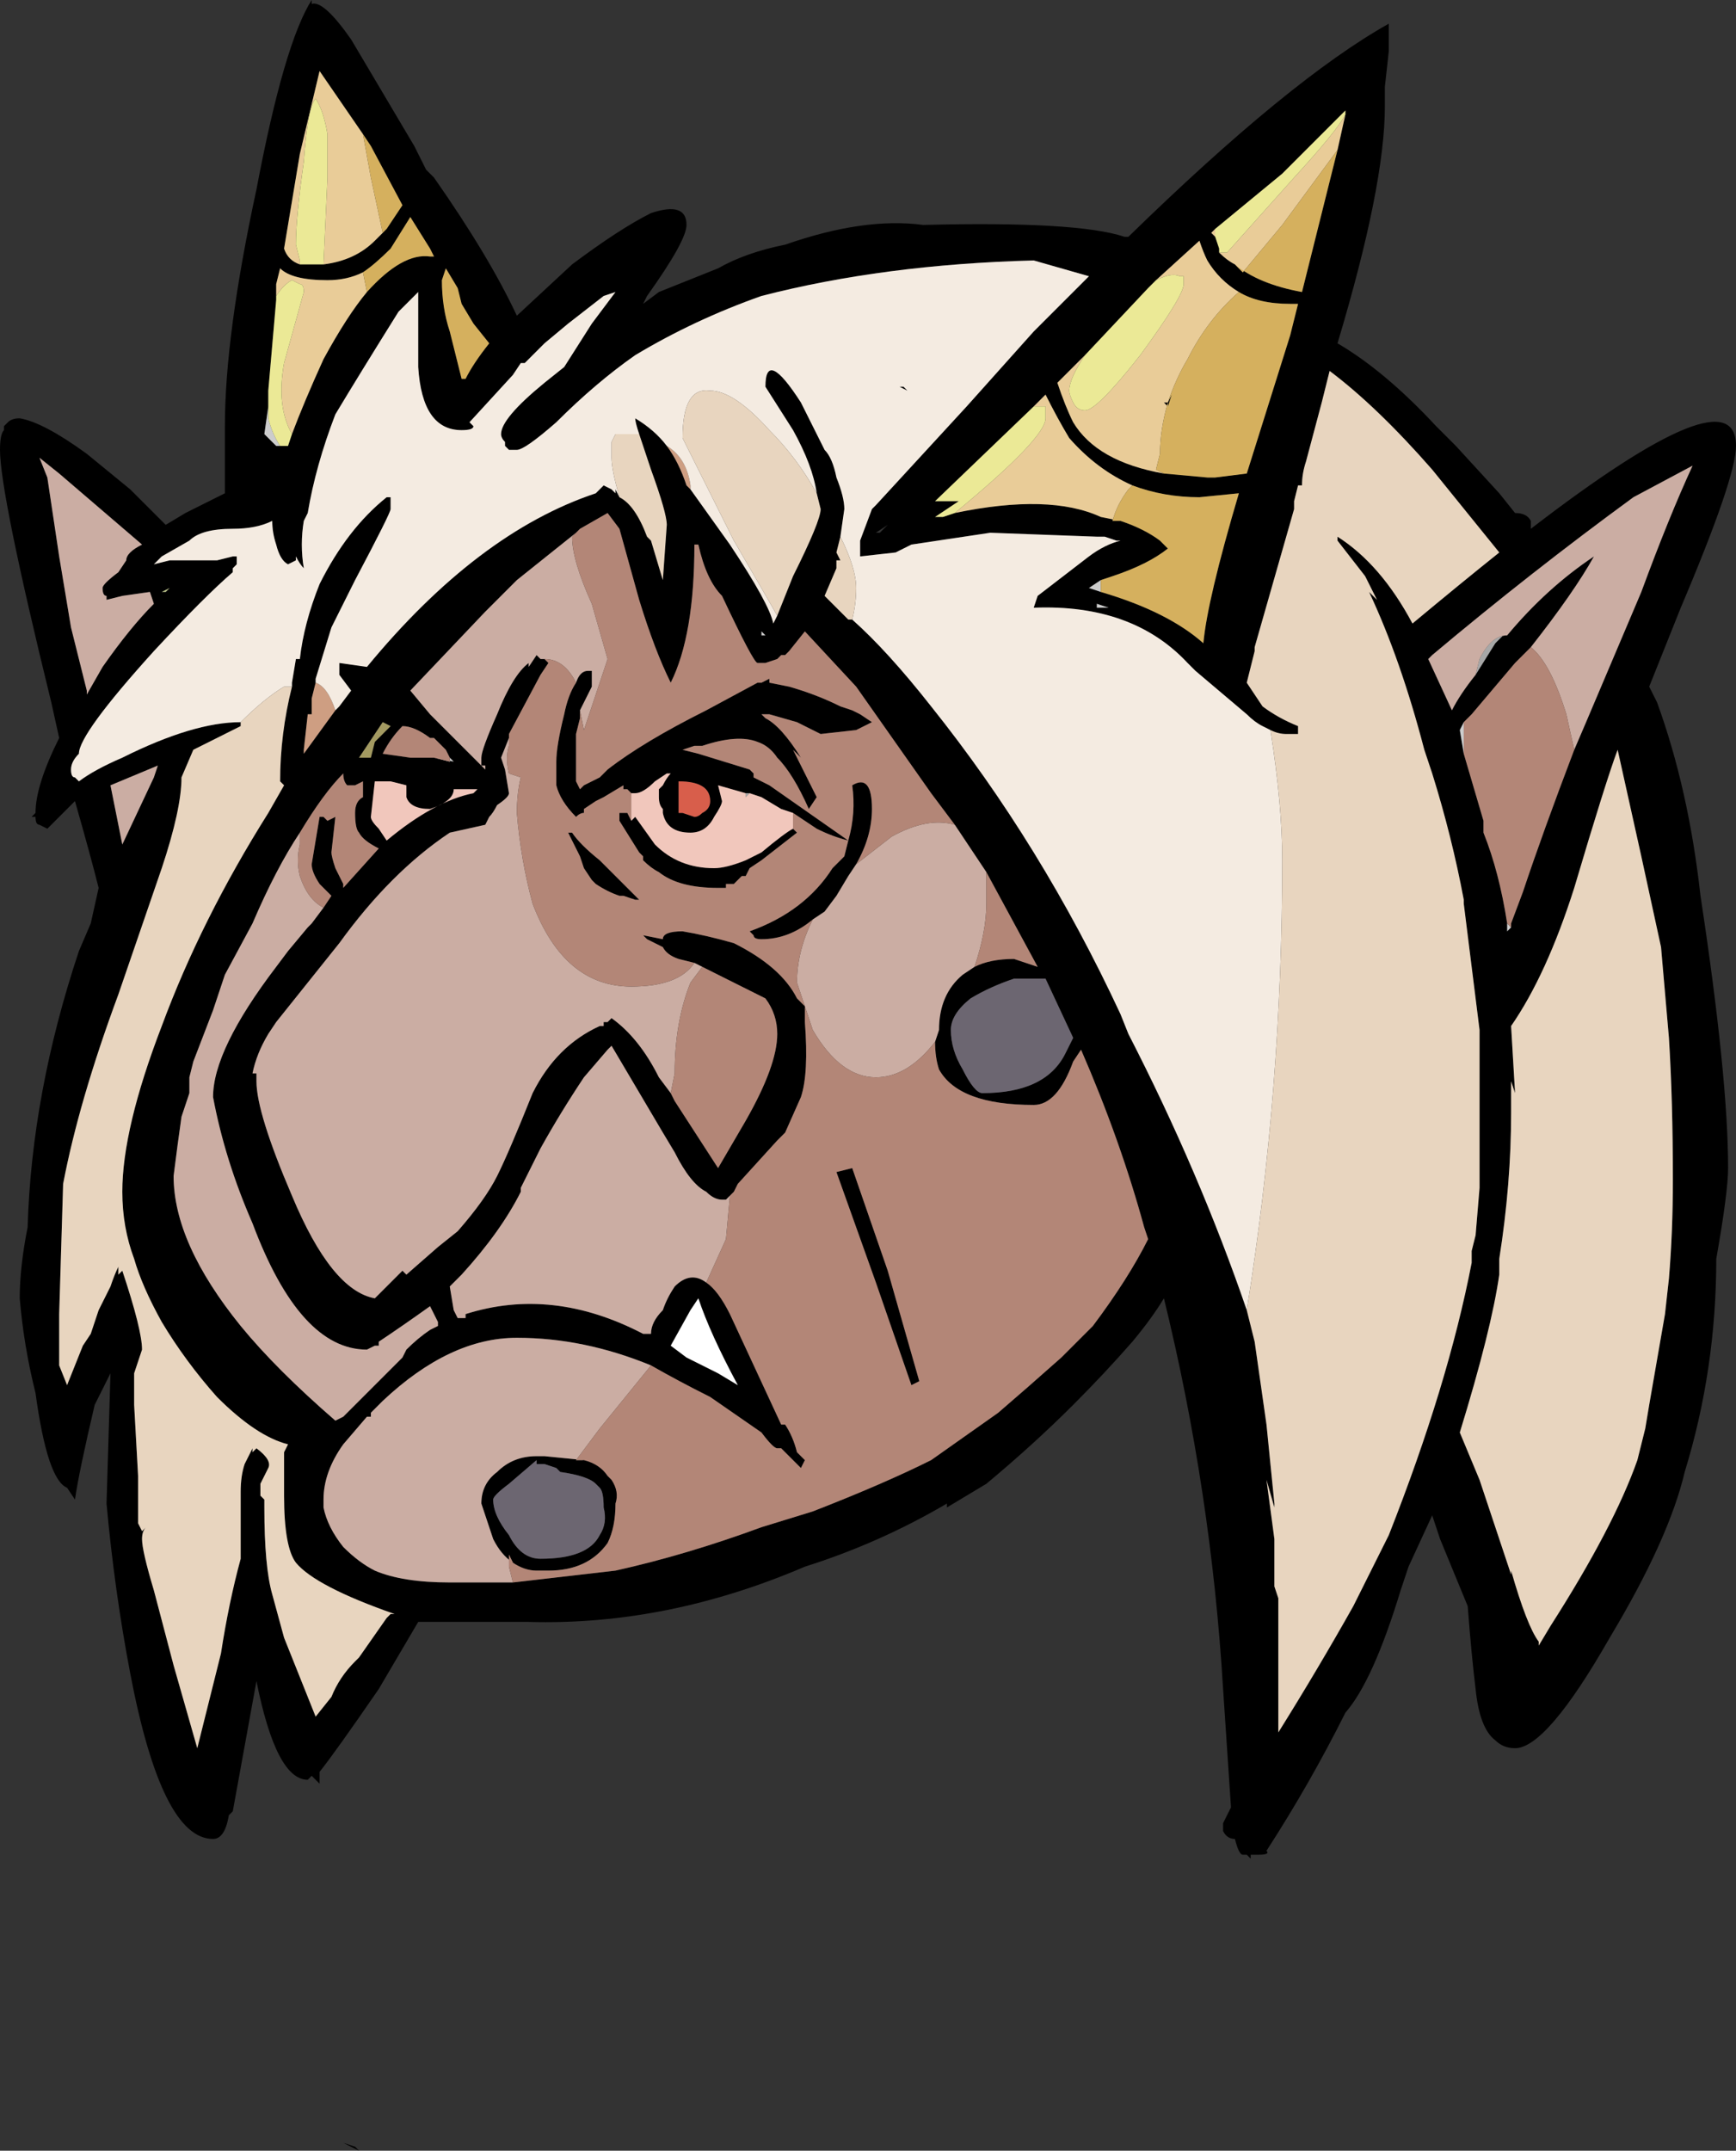 <?xml version="1.0" encoding="UTF-8" standalone="no"?>
<svg xmlns:ffdec="https://www.free-decompiler.com/flash" xmlns:xlink="http://www.w3.org/1999/xlink" ffdec:objectType="shape" height="27.25px" width="22.0px" xmlns="http://www.w3.org/2000/svg">
  <rect width="100%" height="100%" fill="#333333" stroke="none"/>
  <g transform="matrix(1.0, 0.0, 0.0, 1.0, -8.85, 23.2)">
    <path d="M12.8 -23.15 Q12.95 -23.2 13.3 -22.7 L14.1 -21.35 14.25 -21.05 14.35 -20.95 Q15.05 -19.95 15.4 -19.2 L16.1 -19.85 Q16.7 -20.3 17.1 -20.5 17.55 -20.65 17.55 -20.35 17.55 -20.15 17.05 -19.45 L17.0 -19.35 17.2 -19.5 Q17.45 -19.6 17.7 -19.7 L17.95 -19.8 Q18.3 -20.0 18.8 -20.1 19.8 -20.45 20.55 -20.35 22.5 -20.4 23.1 -20.2 L23.15 -20.2 Q25.2 -22.2 26.45 -22.9 L26.45 -22.55 26.4 -22.1 26.4 -21.85 Q26.4 -20.85 25.8 -18.85 26.4 -18.5 27.05 -17.8 L27.3 -17.55 27.85 -16.95 28.05 -16.7 Q28.2 -16.7 28.25 -16.6 L28.25 -16.5 Q30.85 -18.5 30.85 -17.55 30.85 -17.15 30.15 -15.5 L29.75 -14.5 29.85 -14.3 Q30.25 -13.2 30.4 -11.85 30.75 -9.55 30.75 -8.4 30.75 -8.1 30.6 -7.25 30.6 -5.85 30.2 -4.55 30.0 -3.7 29.25 -2.45 28.45 -1.05 28.05 -1.05 27.9 -1.05 27.8 -1.15 27.6 -1.3 27.55 -1.8 27.5 -2.2 27.45 -2.85 L27.1 -3.7 27.0 -4.0 26.7 -3.35 26.6 -3.05 Q26.25 -1.9 25.9 -1.5 25.45 -0.6 24.9 0.25 24.95 0.3 24.8 0.3 L24.7 0.3 24.7 0.35 24.65 0.3 24.6 0.3 Q24.55 0.3 24.5 0.1 24.4 0.1 24.35 0.0 L24.35 -0.1 24.45 -0.3 24.35 -1.8 Q24.2 -4.3 23.6 -6.75 23.45 -6.5 23.2 -6.2 22.85 -5.8 22.45 -5.4 21.95 -4.9 21.35 -4.4 L20.85 -4.1 20.85 -4.15 Q20.0 -3.65 19.05 -3.35 17.3 -2.6 15.55 -2.65 L14.15 -2.65 13.65 -1.8 Q13.1 -1.0 12.9 -0.75 L12.9 -0.6 12.8 -0.7 12.75 -0.65 Q12.35 -0.65 12.1 -1.9 L11.8 -0.25 11.75 -0.2 Q11.7 0.1 11.55 0.1 10.9 0.1 10.5 -2.0 10.3 -3.05 10.2 -4.15 L10.25 -5.8 10.05 -5.4 Q9.85 -4.55 9.8 -4.2 L9.7 -4.35 Q9.45 -4.45 9.3 -5.55 9.15 -6.15 9.1 -6.75 9.1 -7.15 9.2 -7.65 9.25 -9.35 9.85 -11.15 L10.0 -11.5 10.1 -11.95 Q10.0 -12.35 9.8 -13.05 L9.45 -12.7 9.35 -12.75 Q9.3 -12.75 9.3 -12.85 L9.25 -12.85 9.3 -12.9 Q9.3 -13.25 9.6 -13.85 L9.5 -14.3 Q8.85 -16.95 8.85 -17.5 8.85 -17.7 8.9 -17.75 L8.9 -17.8 8.95 -17.85 Q9.0 -17.9 9.1 -17.9 9.4 -17.85 9.95 -17.45 L10.5 -17.0 10.95 -16.55 11.2 -16.7 11.7 -16.95 11.7 -17.8 Q11.7 -18.95 12.1 -20.8 12.45 -22.65 12.8 -23.2 L12.8 -23.15 M12.65 -19.85 L12.95 -19.85 Q13.35 -19.9 13.6 -20.15 L13.7 -20.25 13.75 -20.3 13.95 -20.6 13.55 -21.35 13.45 -21.5 12.9 -22.3 12.65 -21.25 12.45 -20.05 Q12.5 -19.9 12.65 -19.85 M24.95 -13.95 L24.85 -14.0 Q24.75 -14.05 24.65 -14.15 L24.0 -14.7 23.9 -14.8 Q23.2 -15.55 21.95 -15.5 L22.0 -15.65 22.65 -16.15 Q22.85 -16.3 23.05 -16.35 L23.0 -16.35 22.85 -16.4 22.75 -16.4 21.4 -16.45 20.4 -16.3 20.2 -16.2 19.75 -16.15 19.75 -16.35 19.9 -16.75 19.95 -16.8 21.1 -18.05 21.95 -19.0 22.65 -19.7 21.95 -19.9 Q20.05 -19.85 18.5 -19.45 17.65 -19.15 16.9 -18.7 16.4 -18.35 15.9 -17.85 15.5 -17.5 15.4 -17.5 L15.3 -17.5 15.25 -17.55 15.25 -17.6 Q15.2 -17.65 15.2 -17.7 15.2 -17.9 15.75 -18.35 L16.0 -18.55 16.35 -19.1 16.65 -19.5 16.5 -19.45 16.05 -19.1 15.75 -18.85 15.5 -18.6 15.45 -18.6 15.35 -18.45 14.8 -17.85 14.85 -17.8 Q14.85 -17.75 14.7 -17.75 14.2 -17.75 14.15 -18.55 L14.15 -18.95 Q14.15 -19.15 14.15 -19.4 L14.15 -19.5 13.9 -19.25 Q13.4 -18.45 13.1 -17.95 12.85 -17.3 12.75 -16.7 L12.7 -16.6 Q12.65 -16.3 12.7 -16.0 12.65 -16.05 12.6 -16.15 L12.6 -16.1 12.5 -16.05 Q12.4 -16.1 12.35 -16.3 12.3 -16.45 12.3 -16.6 12.1 -16.5 11.8 -16.5 11.4 -16.5 11.25 -16.35 L10.9 -16.15 10.8 -16.05 11.0 -16.1 11.6 -16.1 11.8 -16.15 11.85 -16.15 Q11.85 -16.1 11.85 -16.05 L11.8 -16.0 11.8 -15.95 Q11.45 -15.65 10.8 -14.95 9.85 -13.9 9.85 -13.65 9.75 -13.55 9.75 -13.45 9.75 -13.35 9.8 -13.35 L9.85 -13.3 Q10.05 -13.45 10.4 -13.6 11.3 -14.05 11.9 -14.05 L11.9 -14.0 11.3 -13.7 11.15 -13.35 Q11.15 -12.95 10.9 -12.2 L10.35 -10.6 Q9.85 -9.25 9.65 -8.2 L9.6 -6.55 9.6 -5.9 9.7 -5.65 9.9 -6.15 10.0 -6.3 Q10.05 -6.45 10.1 -6.6 L10.25 -6.9 Q10.3 -7.05 10.35 -7.15 L10.35 -7.05 10.4 -7.1 Q10.65 -6.35 10.65 -6.1 L10.55 -5.8 10.55 -5.4 10.6 -4.5 10.6 -3.9 10.65 -3.8 10.7 -3.85 Q10.65 -3.8 10.65 -3.7 10.65 -3.55 10.8 -3.05 L11.05 -2.1 11.35 -1.05 11.65 -2.25 Q11.75 -2.9 11.9 -3.45 L11.9 -4.3 Q11.9 -4.5 11.95 -4.65 L12.05 -4.85 12.05 -4.8 12.1 -4.85 Q12.3 -4.7 12.25 -4.6 L12.15 -4.4 12.15 -4.25 12.2 -4.2 12.2 -4.1 Q12.2 -3.35 12.3 -3.0 L12.45 -2.45 12.85 -1.45 13.05 -1.7 Q13.15 -1.95 13.35 -2.15 L13.4 -2.2 13.75 -2.7 13.8 -2.75 13.85 -2.75 Q12.85 -3.1 12.6 -3.4 12.45 -3.6 12.45 -4.25 L12.45 -4.8 12.5 -4.9 Q12.1 -5.0 11.6 -5.5 11.2 -5.95 10.9 -6.45 10.65 -6.9 10.55 -7.25 10.4 -7.65 10.4 -8.1 10.4 -8.9 10.9 -10.2 11.4 -11.55 12.25 -12.9 L12.45 -13.25 12.4 -13.3 Q12.4 -13.9 12.55 -14.5 L12.55 -14.55 12.6 -14.85 12.65 -14.85 Q12.7 -15.3 12.9 -15.8 13.25 -16.5 13.75 -16.9 L13.8 -16.9 13.8 -16.75 Q13.8 -16.7 13.35 -15.85 L13.05 -15.25 12.85 -14.6 12.85 -14.55 12.8 -14.35 12.8 -14.15 12.75 -14.15 12.7 -13.7 12.7 -13.65 13.1 -14.2 13.15 -14.25 13.3 -14.45 13.15 -14.65 13.15 -14.8 13.5 -14.75 Q14.9 -16.45 16.4 -16.95 L16.5 -17.05 16.6 -17.0 16.65 -16.95 16.65 -17.0 16.7 -16.9 Q16.9 -16.8 17.05 -16.4 L17.1 -16.35 17.25 -15.85 17.3 -16.55 Q17.3 -16.7 17.1 -17.25 L16.95 -17.7 Q16.9 -17.85 16.9 -17.9 17.15 -17.75 17.3 -17.55 17.45 -17.35 17.55 -17.05 L17.6 -17.0 18.1 -16.3 Q18.6 -15.55 18.65 -15.3 L18.7 -15.4 18.9 -15.9 Q19.25 -16.6 19.25 -16.75 L19.2 -16.95 Q19.15 -17.3 18.9 -17.75 L18.55 -18.3 Q18.55 -18.8 19.0 -18.1 L19.3 -17.5 Q19.4 -17.4 19.45 -17.15 19.55 -16.9 19.55 -16.75 L19.5 -16.4 19.45 -16.2 19.5 -16.1 19.45 -16.1 19.45 -16.0 19.3 -15.65 19.6 -15.35 19.65 -15.35 Q20.1 -14.95 20.65 -14.25 22.05 -12.5 23.05 -10.35 L23.15 -10.1 Q24.05 -8.35 24.65 -6.6 L24.75 -6.2 24.9 -5.15 25.0 -4.15 25.0 -4.1 24.9 -4.45 25.0 -3.7 25.0 -3.1 25.05 -2.95 25.05 -1.25 Q25.55 -2.05 26.0 -2.85 L26.45 -3.75 Q27.2 -5.65 27.5 -7.2 L27.5 -7.35 27.55 -7.55 27.6 -8.15 27.6 -10.15 27.4 -11.75 27.4 -11.8 Q27.25 -12.6 27.0 -13.4 L26.9 -13.7 Q26.6 -14.85 26.2 -15.7 L26.3 -15.6 26.15 -15.9 25.8 -16.35 Q25.8 -16.5 25.8 -16.4 26.35 -16.05 26.75 -15.3 27.35 -15.8 27.85 -16.2 L27.0 -17.25 Q26.3 -18.05 25.7 -18.5 L25.6 -18.1 25.4 -17.35 Q25.35 -17.2 25.35 -17.05 L25.3 -17.05 25.25 -16.85 25.25 -16.75 24.75 -15.0 24.75 -14.95 24.65 -14.55 24.85 -14.25 Q25.05 -14.1 25.3 -14.0 L25.3 -13.9 Q25.5 -13.9 25.15 -13.9 25.05 -13.9 24.95 -13.95 M14.45 -19.65 Q14.45 -19.3 14.55 -19.0 L14.7 -18.4 14.75 -18.4 Q14.85 -18.6 15.05 -18.85 L14.85 -19.1 14.7 -19.35 14.65 -19.55 14.5 -19.8 14.45 -19.65 M13.45 -19.75 Q13.25 -19.65 13.0 -19.65 12.55 -19.65 12.4 -19.8 L12.35 -19.6 12.35 -19.45 12.35 -19.4 12.25 -18.25 12.25 -18.05 12.2 -17.7 12.35 -17.55 12.4 -17.55 12.5 -17.55 12.55 -17.7 Q12.7 -18.1 12.95 -18.65 13.25 -19.2 13.5 -19.5 13.95 -20.0 14.3 -19.95 L14.35 -19.95 14.3 -20.05 14.05 -20.45 13.8 -20.05 Q13.6 -19.85 13.45 -19.75 M16.15 -16.45 L15.4 -15.85 15.0 -15.45 14.05 -14.45 14.3 -14.15 15.0 -13.45 15.0 -13.5 14.95 -13.5 Q14.95 -13.55 14.95 -13.6 14.95 -13.7 15.15 -14.15 15.35 -14.65 15.55 -14.8 L15.55 -14.75 15.65 -14.9 15.7 -14.85 15.75 -14.85 15.8 -14.8 15.7 -14.65 15.3 -13.9 15.3 -13.85 15.2 -13.6 15.25 -13.45 15.3 -13.15 Q15.3 -13.1 15.15 -13.0 15.1 -12.9 15.05 -12.85 L15.0 -12.75 14.55 -12.65 Q13.8 -12.15 13.15 -11.25 L12.35 -10.25 12.25 -10.1 Q12.1 -9.85 12.05 -9.6 L12.1 -9.6 12.1 -9.5 Q12.1 -9.1 12.55 -8.05 13.05 -6.85 13.6 -6.75 L13.95 -7.1 14.0 -7.05 14.4 -7.4 14.65 -7.6 Q15.0 -8.0 15.15 -8.3 15.3 -8.6 15.6 -9.35 15.9 -9.95 16.45 -10.2 L16.5 -10.2 16.5 -10.25 16.55 -10.25 16.6 -10.3 Q16.95 -10.05 17.2 -9.55 L17.35 -9.35 17.4 -9.25 17.95 -8.4 18.3 -9.0 Q18.7 -9.7 18.7 -10.1 18.7 -10.35 18.55 -10.55 L17.75 -10.95 17.65 -11.0 17.45 -11.05 Q17.3 -11.1 17.25 -11.2 L17.05 -11.3 17.0 -11.35 17.25 -11.3 Q17.25 -11.4 17.5 -11.4 17.8 -11.35 18.15 -11.25 18.75 -10.95 18.95 -10.55 L19.05 -10.45 19.05 -10.25 Q19.1 -9.6 19.0 -9.3 L18.8 -8.85 18.7 -8.75 18.2 -8.2 18.15 -8.1 18.1 -8.05 18.05 -8.0 18.0 -8.0 Q17.9 -8.0 17.8 -8.1 17.6 -8.2 17.4 -8.6 L17.25 -8.85 16.6 -9.95 16.55 -9.9 16.25 -9.55 Q15.95 -9.1 15.7 -8.65 L15.45 -8.15 15.45 -8.1 Q15.2 -7.6 14.7 -7.05 L14.55 -6.9 14.6 -6.6 14.65 -6.5 14.75 -6.5 14.75 -6.55 Q15.85 -6.9 17.0 -6.3 L17.1 -6.3 Q17.1 -6.45 17.25 -6.6 17.3 -6.75 17.4 -6.9 17.6 -7.1 17.8 -6.95 17.95 -6.85 18.1 -6.55 L18.75 -5.15 18.8 -5.15 Q18.9 -5.0 18.95 -4.8 L19.05 -4.7 19.0 -4.6 18.75 -4.85 18.7 -4.85 Q18.65 -4.85 18.5 -5.05 L17.85 -5.5 Q17.45 -5.7 17.1 -5.9 16.25 -6.25 15.4 -6.25 14.55 -6.25 13.7 -5.45 L13.55 -5.3 13.55 -5.25 13.5 -5.25 13.2 -4.9 Q12.95 -4.55 12.95 -4.2 L12.95 -4.1 Q13.0 -3.85 13.2 -3.6 13.4 -3.4 13.6 -3.3 13.95 -3.15 14.55 -3.15 L15.35 -3.15 16.65 -3.3 Q17.55 -3.5 18.5 -3.85 L19.15 -4.05 Q20.05 -4.4 20.65 -4.7 L21.5 -5.3 Q21.85 -5.6 22.3 -6.0 L22.7 -6.4 Q23.15 -7.0 23.4 -7.5 L23.35 -7.65 Q23.05 -8.75 22.55 -9.9 L22.45 -9.75 Q22.25 -9.2 21.95 -9.2 21.0 -9.2 20.75 -9.65 20.7 -9.8 20.7 -10.0 L20.75 -10.15 Q20.75 -10.6 21.05 -10.85 L21.2 -10.95 Q21.4 -11.05 21.7 -11.05 L22.0 -10.95 21.35 -12.15 20.95 -12.75 20.65 -13.15 19.7 -14.5 19.05 -15.2 18.85 -14.95 18.8 -14.9 18.75 -14.9 18.7 -14.85 18.55 -14.8 18.45 -14.8 Q18.4 -14.8 18.0 -15.65 17.8 -15.85 17.7 -16.3 L17.65 -16.3 Q17.65 -15.15 17.35 -14.55 17.15 -14.95 16.95 -15.6 L16.7 -16.5 16.55 -16.7 16.2 -16.5 16.15 -16.45 M16.15 -14.55 Q16.2 -14.7 16.3 -14.7 L16.35 -14.7 16.35 -14.5 16.2 -14.2 16.2 -14.1 16.15 -13.9 16.15 -13.3 16.2 -13.2 16.25 -13.25 16.45 -13.35 16.55 -13.45 Q17.0 -13.8 17.8 -14.2 L18.45 -14.55 18.5 -14.55 18.6 -14.6 18.6 -14.55 18.85 -14.5 Q19.2 -14.4 19.5 -14.25 L19.65 -14.2 19.75 -14.15 19.9 -14.05 19.7 -13.95 19.25 -13.9 18.95 -14.05 18.6 -14.15 18.5 -14.15 18.55 -14.1 Q18.75 -14.0 19.0 -13.6 L18.9 -13.7 19.2 -13.1 19.1 -12.95 Q18.9 -13.4 18.7 -13.6 18.6 -13.75 18.45 -13.8 18.2 -13.9 17.75 -13.75 17.7 -13.75 17.65 -13.75 L17.5 -13.7 17.7 -13.65 18.35 -13.45 18.4 -13.4 18.4 -13.35 18.6 -13.25 19.6 -12.55 Q19.7 -12.9 19.65 -13.25 19.9 -13.4 19.9 -12.95 19.9 -12.6 19.7 -12.25 L19.6 -12.1 19.45 -11.85 19.3 -11.65 19.15 -11.55 Q18.85 -11.3 18.5 -11.3 18.4 -11.3 18.4 -11.35 L18.35 -11.4 Q19.05 -11.65 19.4 -12.2 L19.55 -12.35 19.6 -12.55 Q19.4 -12.6 19.2 -12.7 L18.9 -12.9 18.75 -12.95 18.5 -13.1 18.35 -13.15 18.3 -13.15 17.95 -13.25 18.0 -13.05 Q18.0 -13.0 17.9 -12.85 17.8 -12.65 17.6 -12.65 17.3 -12.65 17.25 -12.9 L17.25 -12.95 Q17.2 -13.0 17.2 -13.1 L17.2 -13.2 17.25 -13.25 17.25 -13.25 Q17.3 -13.35 17.35 -13.4 L17.3 -13.4 17.15 -13.3 Q17.0 -13.15 16.9 -13.15 L16.85 -13.15 16.8 -13.2 16.75 -13.2 16.75 -13.25 16.5 -13.1 16.4 -13.05 16.25 -12.95 16.25 -12.9 Q16.2 -12.9 16.15 -12.85 15.95 -13.05 15.9 -13.25 L15.9 -13.55 Q15.9 -13.75 16.0 -14.15 16.05 -14.4 16.15 -14.55 M20.35 -18.25 L20.25 -18.3 20.3 -18.3 20.35 -18.25 M20.95 -16.7 Q22.15 -16.95 22.8 -16.65 L23.05 -16.6 Q23.35 -16.5 23.55 -16.35 L23.65 -16.25 Q23.4 -16.05 22.95 -15.9 L22.8 -15.85 22.65 -15.75 22.8 -15.7 Q23.65 -15.45 24.1 -15.05 24.15 -15.6 24.55 -16.95 L24.05 -16.9 Q23.6 -16.9 23.2 -17.05 22.75 -17.25 22.4 -17.65 22.25 -17.9 22.1 -18.2 L21.95 -18.05 20.7 -16.85 21.0 -16.85 20.7 -16.65 20.8 -16.65 20.95 -16.7 M22.6 -18.7 L22.25 -18.35 Q22.35 -18.05 22.45 -17.85 22.75 -17.35 23.6 -17.2 L24.15 -17.15 24.25 -17.15 24.65 -17.2 25.2 -18.95 25.3 -19.35 25.2 -19.35 Q24.8 -19.35 24.55 -19.5 24.3 -19.65 24.15 -19.9 24.1 -20.0 24.05 -20.15 L23.5 -19.65 23.4 -19.55 22.6 -18.7 M23.65 -18.05 L23.6 -18.1 23.65 -18.1 23.7 -18.2 23.65 -18.05 M19.6 -17.9 L19.6 -17.9 M20.0 -16.45 L20.1 -16.55 19.95 -16.45 20.0 -16.45 M18.5 -15.2 L18.5 -15.15 18.55 -15.15 18.5 -15.2 M22.9 -15.5 L22.75 -15.55 22.75 -15.5 22.9 -15.5 M10.45 -16.1 Q10.45 -16.2 10.65 -16.3 L9.6 -17.2 9.35 -17.4 9.45 -17.15 9.6 -16.15 9.75 -15.25 9.95 -14.45 9.95 -14.4 10.15 -14.75 Q10.5 -15.25 10.8 -15.55 L10.75 -15.7 10.4 -15.65 10.2 -15.6 10.2 -15.65 Q10.15 -15.65 10.15 -15.75 10.15 -15.8 10.35 -15.95 L10.45 -16.1 M11.0 -15.75 L10.9 -15.7 10.95 -15.7 11.0 -15.75 M10.4 -12.5 L10.8 -13.35 10.85 -13.5 10.25 -13.25 10.4 -12.5 M10.2 -12.3 L10.2 -12.3 M12.65 -12.65 Q12.35 -12.2 12.05 -11.5 L11.7 -10.85 11.55 -10.4 11.3 -9.75 11.25 -9.55 11.25 -9.35 11.15 -9.05 Q11.1 -8.7 11.05 -8.3 11.05 -7.45 11.9 -6.4 12.35 -5.85 13.1 -5.2 L13.2 -5.25 13.95 -6.0 14.0 -6.1 Q14.15 -6.25 14.3 -6.35 L14.4 -6.4 14.4 -6.45 14.3 -6.65 Q13.95 -6.4 13.65 -6.2 L13.65 -6.15 13.6 -6.15 13.5 -6.1 Q12.65 -6.1 12.05 -7.7 11.7 -8.5 11.55 -9.3 11.55 -9.9 12.35 -10.95 L12.5 -11.15 12.75 -11.45 12.8 -11.5 12.95 -11.7 13.05 -11.85 Q13.0 -11.9 12.9 -12.0 12.8 -12.15 12.8 -12.25 L12.9 -12.85 12.95 -12.85 13.0 -12.8 13.1 -12.85 13.05 -12.4 Q13.05 -12.35 13.1 -12.2 L13.2 -12.0 13.2 -11.95 13.65 -12.45 Q13.45 -12.55 13.4 -12.65 13.35 -12.7 13.35 -12.9 13.35 -13.05 13.45 -13.1 L13.45 -13.3 13.35 -13.25 13.25 -13.25 Q13.2 -13.3 13.2 -13.4 12.95 -13.15 12.65 -12.65 M21.7 -10.8 Q21.4 -10.7 21.15 -10.55 20.9 -10.35 20.9 -10.15 20.9 -9.9 21.05 -9.65 21.2 -9.35 21.3 -9.35 22.1 -9.35 22.35 -9.85 L22.45 -10.05 22.1 -10.8 Q21.95 -10.8 21.7 -10.8 M18.9 -12.7 L18.95 -12.65 18.5 -12.3 18.35 -12.2 18.3 -12.1 18.25 -12.1 Q18.2 -12.05 18.15 -12.0 L18.05 -12.0 18.05 -11.95 Q18.1 -11.95 17.95 -11.95 17.45 -11.95 17.2 -12.15 17.1 -12.2 17.0 -12.3 L17.0 -12.35 16.95 -12.4 16.7 -12.8 16.7 -12.9 16.8 -12.9 16.85 -12.8 16.9 -12.85 17.15 -12.5 Q17.45 -12.2 17.9 -12.2 18.05 -12.2 18.3 -12.3 L18.5 -12.4 Q18.8 -12.65 18.9 -12.7 M17.75 -12.9 Q17.85 -12.95 17.85 -13.05 17.85 -13.3 17.45 -13.3 L17.45 -12.9 17.5 -12.9 17.65 -12.85 Q17.7 -12.85 17.75 -12.9 M19.65 -8.4 L20.1 -7.1 20.5 -5.7 20.4 -5.65 19.95 -6.95 19.45 -8.35 19.65 -8.4 M16.25 -13.1 L16.25 -13.1 M16.05 -12.65 L16.1 -12.65 Q16.2 -12.5 16.45 -12.3 L16.95 -11.8 16.9 -11.8 16.75 -11.85 16.7 -11.85 Q16.55 -11.9 16.4 -12.0 L16.35 -12.05 16.25 -12.2 16.2 -12.35 16.05 -12.65 M14.55 -13.6 L14.5 -13.7 14.35 -13.85 14.3 -13.85 Q14.1 -14.0 13.95 -14.0 13.8 -13.85 13.7 -13.65 L14.05 -13.6 14.35 -13.6 14.6 -13.55 14.55 -13.6 M13.8 -13.3 L13.6 -13.3 13.55 -12.85 Q13.55 -12.8 13.65 -12.7 L13.75 -12.55 Q14.35 -13.05 14.85 -13.15 L14.9 -13.2 14.6 -13.2 Q14.6 -13.05 14.3 -12.95 14.05 -12.95 14.0 -13.1 L14.0 -13.25 13.8 -13.3 M13.4 -13.6 L13.55 -13.6 13.6 -13.8 13.8 -14.0 13.7 -14.05 13.4 -13.6 M14.85 -6.5 L14.85 -6.5 M15.65 -4.7 L15.3 -4.4 Q15.1 -4.25 15.1 -4.2 15.1 -4.0 15.3 -3.75 15.45 -3.45 15.7 -3.45 16.3 -3.45 16.45 -3.75 16.55 -3.9 16.5 -4.1 16.5 -4.3 16.45 -4.35 L16.4 -4.4 Q16.3 -4.5 15.95 -4.55 L15.9 -4.6 15.75 -4.65 15.65 -4.65 15.65 -4.7 M15.35 -3.4 Q15.2 -3.5 15.1 -3.7 L14.95 -4.15 Q14.95 -4.4 15.15 -4.55 15.35 -4.75 15.65 -4.75 L15.75 -4.75 16.25 -4.7 Q16.45 -4.65 16.55 -4.5 L16.6 -4.45 Q16.7 -4.3 16.65 -4.15 16.65 -3.85 16.55 -3.65 16.3 -3.3 15.8 -3.3 L15.65 -3.3 Q15.5 -3.3 15.35 -3.4 M17.6 -6.6 L17.35 -6.15 17.55 -6.0 17.95 -5.8 18.2 -5.65 Q17.85 -6.3 17.7 -6.75 L17.6 -6.6 M25.9 -21.75 L25.9 -21.8 25.1 -21.0 24.25 -20.3 24.2 -20.25 24.25 -20.2 24.3 -20.05 24.3 -20.0 Q24.4 -19.9 24.5 -19.85 24.8 -19.6 25.35 -19.5 L25.8 -21.3 25.9 -21.75 M28.8 -13.7 L28.95 -14.05 29.65 -15.7 Q30.0 -16.65 30.3 -17.3 L29.55 -16.9 Q28.25 -15.95 27.0 -14.9 L26.95 -14.85 27.25 -14.2 Q27.35 -14.4 27.55 -14.65 L27.8 -15.05 27.9 -15.15 27.95 -15.15 Q28.45 -15.75 29.05 -16.15 28.8 -15.7 28.25 -15.0 L28.05 -14.8 27.5 -14.15 27.4 -14.05 27.35 -13.95 27.4 -13.65 27.65 -12.8 27.65 -12.65 Q27.85 -12.15 27.95 -11.5 L27.95 -11.4 28.0 -11.45 28.0 -11.5 28.15 -11.9 Q28.4 -12.65 28.8 -13.7 M29.65 -12.35 L29.35 -13.7 Q29.2 -13.3 28.8 -11.95 28.45 -10.85 28.0 -10.2 L28.05 -9.35 28.0 -9.5 28.0 -9.1 Q28.0 -8.2 27.85 -7.25 L27.85 -7.05 Q27.75 -6.35 27.35 -5.05 L27.6 -4.45 28.0 -3.25 28.0 -3.3 Q28.2 -2.6 28.35 -2.4 L28.35 -2.35 28.5 -2.6 Q29.3 -3.85 29.6 -4.7 L29.7 -5.1 29.75 -5.4 29.95 -6.55 30.0 -7.0 Q30.05 -7.6 30.05 -8.25 30.05 -9.25 30.0 -10.05 L29.9 -11.2 29.65 -12.35 M29.0 -9.2 L29.0 -9.2 M13.35 4.0 L13.4 4.05 13.2 3.95 13.35 4.0" fill="#000000" fill-rule="evenodd" stroke="none"/>
    <path d="M12.4 -17.55 L12.35 -17.55 12.2 -17.7 12.25 -18.05 12.25 -17.9 Q12.3 -17.7 12.4 -17.55 M18.5 -15.2 L18.55 -15.15 18.5 -15.15 18.5 -15.2 M22.8 -15.85 L22.8 -15.7 22.65 -15.75 22.8 -15.85 M22.9 -15.5 L22.75 -15.5 22.75 -15.55 22.9 -15.5 M14.35 -13.6 L14.55 -13.55 14.55 -13.6 14.6 -13.55 14.35 -13.6 M14.0 -13.25 L13.8 -13.3 14.0 -13.25 M28.0 -11.45 L27.95 -11.4 27.95 -11.5 28.0 -11.45 M27.4 -13.65 L27.35 -13.95 27.4 -14.05 27.4 -13.65" fill="#cccccc" fill-rule="evenodd" stroke="none"/>
    <path d="M18.3 -13.15 L18.35 -13.15 18.3 -13.1 18.3 -13.15 M27.55 -14.65 L27.6 -14.85 Q27.75 -15.15 27.95 -15.15 L27.9 -15.15 27.8 -15.05 27.55 -14.65" fill="#a7a7a7" fill-rule="evenodd" stroke="none"/>
    <path d="M17.6 -6.6 L17.7 -6.75 Q17.85 -6.3 18.2 -5.65 L17.95 -5.8 17.55 -6.0 17.35 -6.15 17.6 -6.6" fill="#ffffff" fill-rule="evenodd" stroke="none"/>
    <path d="M12.85 -14.55 Q13.0 -14.5 13.1 -14.2 L12.7 -13.65 12.7 -13.7 12.75 -14.15 12.8 -14.15 12.8 -14.35 12.85 -14.55 M17.3 -17.55 Q17.55 -17.4 17.6 -17.05 L17.6 -17.0 17.55 -17.05 Q17.45 -17.35 17.3 -17.55" fill="#ce9e82" fill-rule="evenodd" stroke="none"/>
    <path d="M11.0 -15.75 L10.95 -15.7 10.9 -15.7 11.0 -15.75 M14.85 -6.5 L14.85 -6.5" fill="#bdc58b" fill-rule="evenodd" stroke="none"/>
    <path d="M13.4 -13.6 L13.7 -14.05 13.8 -14.0 13.6 -13.8 13.55 -13.6 13.4 -13.6" fill="#a39a61" fill-rule="evenodd" stroke="none"/>
    <path d="M17.75 -12.9 Q17.7 -12.85 17.65 -12.85 L17.5 -12.9 17.45 -12.9 17.45 -13.3 Q17.85 -13.3 17.85 -13.05 17.85 -12.95 17.75 -12.9" fill="#d85e4b" fill-rule="evenodd" stroke="none"/>
    <path d="M12.95 -19.85 L13.0 -20.95 13.0 -21.5 Q12.95 -21.8 12.85 -21.95 12.75 -21.85 12.7 -21.15 12.6 -20.45 12.6 -20.1 L12.65 -19.9 12.65 -19.85 Q12.5 -19.9 12.45 -20.05 L12.65 -21.25 12.9 -22.3 13.45 -21.5 13.55 -20.95 13.7 -20.25 13.6 -20.15 Q13.35 -19.9 12.95 -19.85 M13.45 -19.75 L13.5 -19.5 Q13.25 -19.2 12.95 -18.65 12.7 -18.1 12.55 -17.7 12.35 -18.05 12.45 -18.6 L12.7 -19.5 Q12.7 -19.6 12.65 -19.6 L12.55 -19.65 Q12.45 -19.6 12.35 -19.45 L12.35 -19.6 12.4 -19.8 Q12.55 -19.65 13.0 -19.65 13.25 -19.65 13.45 -19.75 M20.95 -16.7 Q22.1 -17.65 22.1 -17.9 L22.1 -18.05 21.95 -18.05 22.1 -18.2 Q22.25 -17.9 22.4 -17.65 22.75 -17.25 23.2 -17.05 L23.15 -17.0 Q23.0 -16.8 22.95 -16.6 L23.05 -16.6 22.8 -16.65 Q22.15 -16.95 20.95 -16.7 M22.6 -18.7 Q22.4 -18.4 22.4 -18.25 22.4 -18.2 22.45 -18.1 22.5 -18.0 22.6 -18.0 22.75 -18.0 23.3 -18.7 23.85 -19.45 23.85 -19.6 L23.85 -19.7 23.8 -19.7 Q23.7 -19.75 23.5 -19.65 L24.05 -20.15 Q24.1 -20.0 24.15 -19.9 24.3 -19.65 24.55 -19.5 24.15 -19.15 23.9 -18.65 23.75 -18.4 23.65 -18.1 23.55 -17.75 23.55 -17.45 L23.5 -17.25 23.6 -17.2 Q22.75 -17.35 22.45 -17.85 22.35 -18.05 22.25 -18.35 L22.6 -18.7 M23.65 -18.05 L23.65 -18.1 23.6 -18.1 23.65 -18.05 M24.25 -20.3 L24.25 -20.2 24.2 -20.25 24.25 -20.3 M24.3 -20.0 L24.4 -20.0 25.25 -20.95 Q25.8 -21.55 25.9 -21.75 L25.8 -21.3 25.1 -20.35 24.6 -19.75 24.5 -19.85 Q24.4 -19.9 24.3 -20.0" fill="#e9cc98" fill-rule="evenodd" stroke="none"/>
    <path d="M13.7 -20.25 L13.55 -20.95 13.45 -21.5 13.55 -21.35 13.95 -20.6 13.75 -20.3 13.7 -20.25 M14.45 -19.65 L14.5 -19.8 14.65 -19.55 14.7 -19.35 14.85 -19.1 15.05 -18.85 Q14.85 -18.6 14.75 -18.4 L14.7 -18.4 14.55 -19.0 Q14.45 -19.3 14.45 -19.65 M13.5 -19.5 L13.45 -19.75 Q13.6 -19.85 13.8 -20.05 L14.05 -20.45 14.3 -20.05 14.35 -19.95 14.3 -19.95 Q13.95 -20.0 13.5 -19.5 M23.05 -16.6 L22.95 -16.6 Q23.0 -16.8 23.15 -17.0 L23.2 -17.05 Q23.6 -16.9 24.05 -16.9 L24.55 -16.95 Q24.15 -15.6 24.1 -15.05 23.65 -15.45 22.8 -15.7 L22.8 -15.85 22.95 -15.9 Q23.4 -16.05 23.65 -16.25 L23.55 -16.35 Q23.35 -16.5 23.05 -16.6 M23.6 -17.2 L23.5 -17.25 23.55 -17.45 Q23.55 -17.75 23.65 -18.1 L23.65 -18.05 23.7 -18.2 23.65 -18.1 Q23.75 -18.4 23.9 -18.65 24.15 -19.15 24.55 -19.5 24.8 -19.35 25.2 -19.35 L25.3 -19.35 25.2 -18.95 24.65 -17.2 24.25 -17.15 24.15 -17.15 23.6 -17.2 M25.8 -21.3 L25.35 -19.5 Q24.8 -19.6 24.5 -19.85 L24.6 -19.75 25.1 -20.35 25.8 -21.3" fill="#d5b05e" fill-rule="evenodd" stroke="none"/>
    <path d="M12.65 -19.85 L12.65 -19.9 12.6 -20.1 Q12.6 -20.45 12.7 -21.15 12.75 -21.85 12.85 -21.95 12.95 -21.8 13.0 -21.5 L13.0 -20.95 12.95 -19.85 12.65 -19.85 M12.35 -19.45 Q12.45 -19.6 12.55 -19.65 L12.65 -19.6 Q12.7 -19.6 12.7 -19.5 L12.45 -18.6 Q12.35 -18.05 12.55 -17.7 L12.5 -17.55 12.4 -17.55 Q12.3 -17.7 12.25 -17.9 L12.25 -18.05 12.25 -18.25 12.35 -19.4 12.35 -19.45 M21.95 -18.05 L22.1 -18.05 22.1 -17.9 Q22.1 -17.65 20.95 -16.7 L20.8 -16.65 20.7 -16.65 21.0 -16.85 20.7 -16.85 21.95 -18.05 M23.5 -19.65 Q23.7 -19.75 23.8 -19.7 L23.85 -19.7 23.85 -19.6 Q23.85 -19.45 23.3 -18.7 22.75 -18.0 22.6 -18.0 22.5 -18.0 22.45 -18.1 22.4 -18.2 22.4 -18.25 22.4 -18.4 22.6 -18.7 L23.4 -19.55 23.5 -19.65 M24.25 -20.3 L25.1 -21.0 25.9 -21.8 25.9 -21.75 Q25.8 -21.55 25.25 -20.95 L24.4 -20.0 24.3 -20.0 24.3 -20.05 24.25 -20.2 24.25 -20.3" fill="#ebe996" fill-rule="evenodd" stroke="none"/>
    <path d="M15.75 -14.85 L15.7 -14.85 15.65 -14.9 15.55 -14.75 15.55 -14.8 Q15.35 -14.65 15.15 -14.15 14.95 -13.7 14.95 -13.6 14.95 -13.55 14.95 -13.5 L15.0 -13.5 15.0 -13.45 14.3 -14.15 14.05 -14.45 15.0 -15.45 15.4 -15.85 16.15 -16.45 16.1 -16.4 Q16.1 -16.1 16.35 -15.55 L16.55 -14.85 16.25 -13.95 16.2 -14.2 16.35 -14.5 16.35 -14.7 16.3 -14.7 Q16.2 -14.7 16.15 -14.55 16.0 -14.85 15.75 -14.85 M20.95 -12.75 L21.35 -12.15 21.35 -11.75 Q21.35 -11.4 21.2 -10.95 L21.05 -10.85 Q20.75 -10.6 20.75 -10.15 L20.7 -10.0 Q20.35 -9.55 19.95 -9.55 19.5 -9.55 19.15 -10.15 L18.95 -10.75 Q18.95 -11.15 19.15 -11.55 L19.3 -11.65 19.45 -11.85 19.6 -12.1 19.7 -12.25 20.15 -12.6 Q20.6 -12.85 20.95 -12.75 M15.35 -3.15 L14.55 -3.15 Q13.95 -3.15 13.6 -3.3 13.4 -3.4 13.2 -3.6 13.0 -3.85 12.95 -4.1 L12.95 -4.2 Q12.95 -4.55 13.2 -4.9 L13.5 -5.25 13.55 -5.25 13.55 -5.3 13.7 -5.45 Q14.55 -6.25 15.4 -6.25 16.25 -6.25 17.1 -5.9 L16.45 -5.1 16.15 -4.7 16.25 -4.7 15.75 -4.75 15.65 -4.75 Q15.35 -4.75 15.15 -4.55 14.95 -4.4 14.95 -4.15 L15.1 -3.7 Q15.2 -3.5 15.35 -3.4 L15.3 -3.5 15.3 -3.35 15.35 -3.15 M17.8 -6.95 Q17.6 -7.1 17.4 -6.9 17.3 -6.75 17.25 -6.6 17.1 -6.45 17.1 -6.3 L17.0 -6.3 Q15.85 -6.9 14.75 -6.55 L14.75 -6.5 14.65 -6.5 14.6 -6.6 14.55 -6.9 14.7 -7.05 Q15.2 -7.6 15.45 -8.1 L15.45 -8.15 15.7 -8.65 Q15.95 -9.1 16.25 -9.55 L16.55 -9.9 16.6 -9.95 17.25 -8.85 17.4 -8.6 Q17.6 -8.2 17.8 -8.1 17.9 -8.0 18.0 -8.0 L18.05 -8.0 18.1 -8.05 18.05 -7.5 17.8 -6.95 M17.65 -11.0 L17.75 -10.95 17.6 -10.75 Q17.4 -10.25 17.4 -9.6 L17.35 -9.35 17.2 -9.55 Q16.95 -10.05 16.6 -10.3 L16.55 -10.25 16.5 -10.25 16.5 -10.2 16.45 -10.2 Q15.9 -9.95 15.6 -9.35 15.3 -8.6 15.15 -8.3 15.0 -8.0 14.65 -7.6 L14.4 -7.4 14.0 -7.05 13.95 -7.1 13.6 -6.75 Q13.05 -6.85 12.55 -8.05 12.1 -9.1 12.1 -9.5 L12.1 -9.6 12.05 -9.6 Q12.1 -9.85 12.25 -10.1 L12.35 -10.25 13.15 -11.25 Q13.8 -12.15 14.55 -12.65 L15.0 -12.75 15.05 -12.85 Q15.1 -12.9 15.15 -13.0 15.3 -13.1 15.3 -13.15 L15.25 -13.45 15.2 -13.6 15.3 -13.85 15.3 -13.75 Q15.25 -13.6 15.3 -13.4 L15.45 -13.35 Q15.4 -13.15 15.4 -12.9 15.45 -12.3 15.6 -11.75 16.0 -10.7 16.85 -10.7 17.45 -10.7 17.65 -11.0 M10.45 -16.1 L10.35 -15.95 Q10.15 -15.8 10.15 -15.75 10.15 -15.65 10.2 -15.65 L10.2 -15.6 10.4 -15.65 10.75 -15.7 10.8 -15.55 Q10.5 -15.25 10.15 -14.75 L9.95 -14.4 9.95 -14.45 9.75 -15.25 9.6 -16.15 9.45 -17.15 9.35 -17.4 9.6 -17.2 10.65 -16.3 Q10.45 -16.2 10.45 -16.1 M10.4 -12.5 L10.25 -13.25 10.85 -13.5 10.8 -13.35 10.4 -12.5 M12.95 -11.7 L12.8 -11.5 12.75 -11.45 12.5 -11.15 12.35 -10.95 Q11.55 -9.9 11.55 -9.3 11.7 -8.5 12.05 -7.7 12.65 -6.1 13.5 -6.1 L13.6 -6.15 13.65 -6.15 13.65 -6.2 Q13.95 -6.4 14.3 -6.65 L14.4 -6.45 14.4 -6.4 14.3 -6.35 Q14.15 -6.25 14.0 -6.1 L13.95 -6.0 13.2 -5.25 13.1 -5.2 Q12.35 -5.85 11.9 -6.4 11.05 -7.45 11.05 -8.3 11.1 -8.7 11.15 -9.05 L11.25 -9.35 11.25 -9.55 11.3 -9.75 11.55 -10.4 11.7 -10.85 12.05 -11.5 Q12.35 -12.2 12.65 -12.65 L12.65 -12.5 Q12.6 -12.3 12.65 -12.1 12.75 -11.8 12.95 -11.7 M27.55 -14.65 Q27.35 -14.4 27.25 -14.2 L26.95 -14.85 27.0 -14.9 Q28.25 -15.95 29.55 -16.9 L30.3 -17.3 Q30.0 -16.65 29.65 -15.7 L28.95 -14.05 28.8 -13.7 28.7 -14.15 Q28.5 -14.8 28.25 -15.0 28.8 -15.7 29.05 -16.15 28.45 -15.75 27.95 -15.15 27.75 -15.15 27.6 -14.85 L27.55 -14.65" fill="#cbada3" fill-rule="evenodd" stroke="none"/>
    <path d="M15.75 -14.85 Q16.0 -14.85 16.15 -14.55 16.05 -14.4 16.0 -14.15 15.9 -13.75 15.9 -13.55 L15.9 -13.25 Q15.95 -13.05 16.15 -12.85 16.2 -12.9 16.25 -12.9 L16.25 -12.95 16.4 -13.05 16.5 -13.1 16.75 -13.25 16.75 -13.2 16.8 -13.2 16.85 -13.15 16.85 -12.95 Q16.85 -12.9 16.85 -12.8 L16.8 -12.9 16.7 -12.9 16.7 -12.8 16.95 -12.4 17.0 -12.35 17.0 -12.3 Q17.1 -12.2 17.2 -12.15 17.45 -11.95 17.95 -11.95 18.1 -11.95 18.05 -11.95 L18.05 -12.0 18.15 -12.0 Q18.2 -12.05 18.25 -12.1 L18.3 -12.1 18.35 -12.2 18.5 -12.3 18.95 -12.65 18.9 -12.7 18.9 -12.9 19.2 -12.7 Q19.4 -12.6 19.6 -12.55 L19.55 -12.35 19.4 -12.2 Q19.05 -11.65 18.35 -11.4 L18.4 -11.35 Q18.4 -11.3 18.5 -11.3 18.85 -11.3 19.15 -11.55 18.95 -11.15 18.95 -10.75 L19.15 -10.15 Q19.5 -9.55 19.95 -9.55 20.35 -9.55 20.7 -10.0 20.7 -9.8 20.75 -9.65 21.0 -9.2 21.95 -9.2 22.25 -9.2 22.45 -9.75 L22.55 -9.9 Q23.05 -8.75 23.35 -7.65 L23.4 -7.5 Q23.15 -7.0 22.7 -6.4 L22.3 -6.0 Q21.85 -5.6 21.5 -5.3 L20.65 -4.7 Q20.05 -4.4 19.15 -4.05 L18.5 -3.85 Q17.55 -3.5 16.65 -3.3 L15.35 -3.15 15.3 -3.35 15.3 -3.5 15.35 -3.4 Q15.5 -3.3 15.65 -3.3 L15.8 -3.3 Q16.3 -3.3 16.55 -3.65 16.65 -3.85 16.65 -4.15 16.7 -4.3 16.6 -4.45 L16.55 -4.5 Q16.45 -4.65 16.25 -4.7 L16.15 -4.7 16.45 -5.1 17.1 -5.9 Q17.45 -5.7 17.85 -5.5 L18.5 -5.05 Q18.65 -4.85 18.7 -4.85 L18.75 -4.85 19.0 -4.6 19.05 -4.7 18.95 -4.8 Q18.9 -5.0 18.8 -5.15 L18.75 -5.15 18.1 -6.55 Q17.95 -6.85 17.8 -6.95 L18.05 -7.5 18.1 -8.05 18.15 -8.1 18.2 -8.2 18.7 -8.75 18.8 -8.85 19.0 -9.3 Q19.1 -9.6 19.05 -10.25 L19.05 -10.45 18.95 -10.55 Q18.75 -10.95 18.15 -11.25 17.8 -11.35 17.5 -11.4 17.25 -11.4 17.25 -11.3 L17.0 -11.35 17.05 -11.3 17.25 -11.2 Q17.3 -11.1 17.45 -11.05 L17.65 -11.0 Q17.45 -10.7 16.85 -10.7 16.0 -10.7 15.6 -11.75 15.45 -12.3 15.4 -12.9 15.4 -13.15 15.45 -13.35 L15.3 -13.4 Q15.25 -13.6 15.3 -13.75 L15.3 -13.85 15.3 -13.9 15.7 -14.65 15.8 -14.8 15.75 -14.85 M16.2 -14.2 L16.25 -13.95 16.55 -14.85 16.35 -15.55 Q16.1 -16.1 16.1 -16.4 L16.15 -16.45 16.2 -16.5 16.55 -16.7 16.7 -16.5 16.95 -15.6 Q17.15 -14.95 17.35 -14.55 17.65 -15.15 17.65 -16.3 L17.7 -16.3 Q17.8 -15.85 18.0 -15.65 18.4 -14.8 18.45 -14.8 L18.55 -14.8 18.7 -14.85 18.75 -14.9 18.8 -14.9 18.85 -14.95 19.05 -15.2 19.7 -14.5 20.65 -13.15 20.95 -12.75 Q20.6 -12.85 20.15 -12.6 L19.7 -12.25 Q19.9 -12.6 19.9 -12.95 19.9 -13.4 19.65 -13.25 19.7 -12.9 19.6 -12.55 L18.6 -13.25 18.4 -13.35 18.4 -13.4 18.35 -13.45 17.7 -13.65 17.5 -13.7 17.65 -13.75 Q17.7 -13.75 17.75 -13.75 18.2 -13.9 18.45 -13.8 18.6 -13.75 18.7 -13.6 18.9 -13.4 19.1 -12.95 L19.2 -13.1 18.9 -13.7 19.0 -13.6 Q18.75 -14.0 18.55 -14.1 L18.5 -14.15 18.6 -14.15 18.95 -14.05 19.25 -13.9 19.7 -13.95 19.9 -14.05 19.75 -14.15 19.65 -14.2 19.5 -14.25 Q19.2 -14.4 18.85 -14.5 L18.6 -14.55 18.6 -14.6 18.5 -14.55 18.45 -14.55 17.8 -14.2 Q17.0 -13.8 16.55 -13.45 L16.45 -13.35 16.25 -13.25 16.2 -13.2 16.15 -13.3 16.15 -13.9 16.2 -14.1 16.2 -14.2 M21.35 -12.15 L22.0 -10.95 21.7 -11.05 Q21.4 -11.05 21.2 -10.95 21.35 -11.4 21.35 -11.75 L21.35 -12.15 M17.75 -10.95 L18.55 -10.55 Q18.7 -10.35 18.7 -10.1 18.7 -9.7 18.3 -9.0 L17.95 -8.4 17.4 -9.25 17.35 -9.35 17.4 -9.6 Q17.4 -10.25 17.6 -10.75 L17.75 -10.95 M12.95 -11.7 Q12.75 -11.8 12.65 -12.1 12.6 -12.3 12.65 -12.5 L12.65 -12.65 Q12.95 -13.15 13.2 -13.4 13.2 -13.3 13.25 -13.25 L13.35 -13.25 13.45 -13.3 13.45 -13.1 Q13.35 -13.05 13.35 -12.9 13.35 -12.7 13.4 -12.65 13.45 -12.55 13.65 -12.45 L13.2 -11.95 13.2 -12.0 13.1 -12.2 Q13.05 -12.35 13.05 -12.4 L13.1 -12.85 13.0 -12.8 12.95 -12.85 12.9 -12.85 12.8 -12.25 Q12.8 -12.15 12.9 -12.0 13.0 -11.9 13.05 -11.85 L12.95 -11.7 M19.65 -8.4 L19.45 -8.35 19.95 -6.95 20.4 -5.65 20.5 -5.7 20.1 -7.1 19.65 -8.4 M16.05 -12.65 L16.2 -12.35 16.25 -12.2 16.35 -12.05 16.4 -12.0 Q16.55 -11.9 16.7 -11.85 L16.75 -11.85 16.9 -11.8 16.95 -11.8 16.45 -12.3 Q16.2 -12.5 16.1 -12.65 L16.05 -12.65 M14.35 -13.6 L14.05 -13.6 13.7 -13.65 Q13.8 -13.85 13.95 -14.0 14.1 -14.0 14.3 -13.85 L14.35 -13.85 14.5 -13.7 14.55 -13.6 14.55 -13.55 14.35 -13.6 M28.25 -15.0 Q28.5 -14.8 28.7 -14.15 L28.8 -13.7 Q28.4 -12.65 28.15 -11.9 L28.0 -11.5 28.0 -11.45 27.95 -11.5 Q27.85 -12.15 27.65 -12.65 L27.65 -12.8 27.4 -13.65 27.4 -14.05 27.5 -14.15 28.05 -14.8 28.25 -15.0" fill="#b38677" fill-rule="evenodd" stroke="none"/>
    <path d="M18.9 -12.9 L18.9 -12.7 Q18.8 -12.65 18.5 -12.4 L18.3 -12.3 Q18.05 -12.2 17.9 -12.2 17.45 -12.2 17.15 -12.5 L16.9 -12.85 16.85 -12.8 Q16.85 -12.9 16.85 -12.95 L16.85 -13.15 16.9 -13.15 Q17.0 -13.15 17.15 -13.3 L17.3 -13.4 17.35 -13.4 Q17.3 -13.35 17.25 -13.25 L17.25 -13.25 17.2 -13.2 17.2 -13.1 Q17.2 -13.0 17.25 -12.95 L17.25 -12.9 Q17.3 -12.65 17.6 -12.65 17.8 -12.65 17.9 -12.85 18.0 -13.0 18.0 -13.05 L17.95 -13.25 18.3 -13.15 18.3 -13.1 18.35 -13.15 18.5 -13.1 18.75 -12.95 18.9 -12.9 M14.0 -13.25 L14.0 -13.1 Q14.05 -12.95 14.3 -12.95 14.6 -13.05 14.6 -13.2 L14.9 -13.2 14.85 -13.15 Q14.35 -13.05 13.75 -12.55 L13.65 -12.7 Q13.55 -12.8 13.55 -12.85 L13.6 -13.3 13.8 -13.3 14.0 -13.25" fill="#f1c7bc" fill-rule="evenodd" stroke="none"/>
    <path d="M11.9 -14.05 Q11.3 -14.05 10.4 -13.6 10.05 -13.45 9.85 -13.3 L9.8 -13.35 Q9.75 -13.35 9.75 -13.45 9.75 -13.55 9.85 -13.65 9.85 -13.9 10.8 -14.95 11.45 -15.65 11.8 -15.95 L11.8 -16.0 11.85 -16.05 Q11.85 -16.1 11.85 -16.15 L11.8 -16.15 11.6 -16.1 11.0 -16.1 10.8 -16.05 10.9 -16.15 11.25 -16.35 Q11.4 -16.5 11.8 -16.5 12.1 -16.5 12.3 -16.6 12.3 -16.45 12.35 -16.3 12.4 -16.1 12.5 -16.05 L12.6 -16.1 12.6 -16.15 Q12.65 -16.05 12.7 -16.0 12.65 -16.3 12.7 -16.6 L12.75 -16.7 Q12.85 -17.3 13.1 -17.95 13.4 -18.45 13.9 -19.25 L14.15 -19.5 14.15 -19.4 Q14.15 -19.15 14.15 -18.95 L14.15 -18.55 Q14.2 -17.75 14.7 -17.75 14.85 -17.75 14.85 -17.8 L14.8 -17.85 15.35 -18.45 15.45 -18.6 15.5 -18.6 15.75 -18.85 16.05 -19.1 16.5 -19.45 16.65 -19.5 16.35 -19.1 16.0 -18.55 15.75 -18.35 Q15.2 -17.9 15.2 -17.7 15.2 -17.65 15.25 -17.6 L15.25 -17.55 15.3 -17.5 15.4 -17.5 Q15.5 -17.5 15.9 -17.85 16.4 -18.35 16.9 -18.7 17.65 -19.15 18.5 -19.45 20.05 -19.85 21.95 -19.9 L22.65 -19.7 21.95 -19.0 21.1 -18.05 19.95 -16.8 19.9 -16.75 19.75 -16.35 19.75 -16.15 20.2 -16.2 20.4 -16.3 21.4 -16.45 22.75 -16.4 22.85 -16.4 23.0 -16.35 23.05 -16.35 Q22.85 -16.3 22.65 -16.15 L22.0 -15.65 21.95 -15.5 Q23.2 -15.55 23.9 -14.8 L24.0 -14.7 24.65 -14.15 Q24.75 -14.05 24.85 -14.0 L24.95 -13.95 Q25.1 -13.0 25.1 -12.3 25.1 -9.4 24.65 -6.6 24.05 -8.35 23.15 -10.1 L23.05 -10.35 Q22.05 -12.5 20.65 -14.25 20.1 -14.95 19.65 -15.35 19.7 -15.55 19.7 -15.75 19.7 -16.0 19.5 -16.4 L19.55 -16.75 Q19.55 -16.9 19.45 -17.15 19.4 -17.4 19.3 -17.5 L19.0 -18.1 Q18.55 -18.8 18.55 -18.3 L18.9 -17.75 Q19.15 -17.3 19.2 -16.95 18.95 -17.4 18.6 -17.75 18.15 -18.25 17.85 -18.25 17.5 -18.3 17.5 -17.65 L18.15 -16.35 Q18.5 -15.75 18.7 -15.4 L18.65 -15.3 Q18.6 -15.55 18.1 -16.3 L17.6 -17.0 17.6 -17.05 Q17.55 -17.4 17.3 -17.55 17.15 -17.75 16.9 -17.9 16.9 -17.85 16.95 -17.7 L16.65 -17.7 16.6 -17.6 16.6 -17.4 Q16.6 -17.25 16.7 -16.9 L16.65 -17.0 16.65 -16.95 16.6 -17.0 16.5 -17.05 16.4 -16.95 Q14.9 -16.45 13.5 -14.75 L13.15 -14.8 13.15 -14.65 13.3 -14.45 13.15 -14.25 13.1 -14.2 Q13.0 -14.5 12.85 -14.55 L12.85 -14.6 13.05 -15.25 13.35 -15.85 Q13.8 -16.7 13.8 -16.75 L13.8 -16.9 13.75 -16.9 Q13.25 -16.5 12.9 -15.8 12.7 -15.3 12.65 -14.85 L12.6 -14.85 12.55 -14.55 12.55 -14.5 12.45 -14.5 Q12.2 -14.35 11.9 -14.05 M20.35 -18.25 L20.3 -18.3 20.25 -18.3 20.35 -18.25 M19.6 -17.9 L19.6 -17.9" fill="#f4ebe1" fill-rule="evenodd" stroke="none"/>
    <path d="M11.9 -14.05 Q12.2 -14.35 12.45 -14.5 L12.55 -14.5 Q12.4 -13.9 12.4 -13.3 L12.45 -13.25 12.25 -12.9 Q11.4 -11.55 10.9 -10.2 10.4 -8.9 10.4 -8.1 10.4 -7.65 10.55 -7.25 10.65 -6.9 10.9 -6.45 11.2 -5.95 11.6 -5.5 12.1 -5.0 12.5 -4.9 L12.45 -4.8 12.45 -4.25 Q12.45 -3.6 12.6 -3.4 12.85 -3.1 13.85 -2.75 L13.8 -2.75 13.75 -2.7 13.4 -2.2 13.35 -2.15 Q13.15 -1.95 13.05 -1.7 L12.85 -1.45 12.45 -2.45 12.3 -3.0 Q12.2 -3.35 12.2 -4.1 L12.2 -4.2 12.15 -4.25 12.15 -4.4 12.25 -4.6 Q12.3 -4.7 12.1 -4.85 L12.05 -4.8 12.05 -4.85 11.95 -4.65 Q11.9 -4.5 11.9 -4.3 L11.9 -3.45 Q11.75 -2.9 11.65 -2.25 L11.35 -1.05 11.05 -2.1 10.8 -3.05 Q10.65 -3.55 10.65 -3.7 10.65 -3.8 10.7 -3.85 L10.65 -3.8 10.6 -3.9 10.6 -4.5 10.55 -5.4 10.55 -5.8 10.65 -6.1 Q10.65 -6.35 10.4 -7.1 L10.35 -7.05 10.35 -7.15 Q10.3 -7.05 10.25 -6.9 L10.1 -6.6 Q10.05 -6.45 10.0 -6.3 L9.9 -6.15 9.7 -5.65 9.6 -5.9 9.6 -6.55 9.65 -8.2 Q9.85 -9.25 10.35 -10.6 L10.9 -12.2 Q11.15 -12.95 11.15 -13.35 L11.3 -13.7 11.9 -14.0 11.9 -14.05 M16.7 -16.9 Q16.6 -17.25 16.6 -17.4 L16.6 -17.6 16.65 -17.7 16.95 -17.7 17.1 -17.25 Q17.3 -16.7 17.3 -16.55 L17.25 -15.85 17.1 -16.35 17.05 -16.4 Q16.9 -16.8 16.7 -16.9 M18.7 -15.4 Q18.5 -15.75 18.15 -16.35 L17.5 -17.65 Q17.5 -18.3 17.85 -18.25 18.15 -18.25 18.6 -17.75 18.95 -17.4 19.2 -16.95 L19.25 -16.75 Q19.25 -16.6 18.9 -15.9 L18.7 -15.4 M19.5 -16.4 Q19.7 -16.0 19.7 -15.75 19.7 -15.55 19.65 -15.35 L19.6 -15.35 19.3 -15.65 19.45 -16.0 19.45 -16.1 19.5 -16.1 19.45 -16.2 19.5 -16.4 M24.65 -6.6 Q25.1 -9.4 25.1 -12.3 25.1 -13.0 24.95 -13.95 25.05 -13.9 25.15 -13.9 25.5 -13.9 25.3 -13.9 L25.3 -14.0 Q25.05 -14.1 24.85 -14.25 L24.65 -14.55 24.75 -14.95 24.75 -15.0 25.25 -16.75 25.25 -16.85 25.3 -17.05 25.35 -17.05 Q25.35 -17.2 25.4 -17.35 L25.6 -18.1 25.7 -18.5 Q26.3 -18.05 27.0 -17.25 L27.85 -16.2 Q27.35 -15.8 26.75 -15.3 26.35 -16.05 25.8 -16.4 25.8 -16.5 25.8 -16.35 L26.15 -15.9 26.3 -15.6 26.2 -15.7 Q26.6 -14.85 26.9 -13.7 L27.0 -13.4 Q27.25 -12.6 27.4 -11.8 L27.4 -11.75 27.6 -10.15 27.6 -8.15 27.55 -7.55 27.5 -7.35 27.5 -7.2 Q27.2 -5.65 26.45 -3.75 L26.0 -2.85 Q25.55 -2.05 25.05 -1.25 L25.05 -2.95 25.0 -3.1 25.0 -3.7 24.9 -4.45 25.0 -4.1 25.0 -4.15 24.9 -5.15 24.75 -6.2 24.65 -6.6 M29.65 -12.35 L29.9 -11.2 30.0 -10.05 Q30.05 -9.25 30.05 -8.25 30.05 -7.6 30.0 -7.0 L29.95 -6.55 29.75 -5.4 29.7 -5.1 29.6 -4.7 Q29.3 -3.85 28.5 -2.6 L28.35 -2.35 28.35 -2.4 Q28.2 -2.6 28.0 -3.3 L28.0 -3.25 27.6 -4.45 27.35 -5.05 Q27.75 -6.35 27.85 -7.05 L27.85 -7.25 Q28.0 -8.2 28.0 -9.1 L28.0 -9.5 28.05 -9.35 28.0 -10.2 Q28.45 -10.85 28.8 -11.95 29.2 -13.3 29.35 -13.7 L29.65 -12.35 M29.0 -9.2 L29.0 -9.2" fill="#e8d5bf" fill-rule="evenodd" stroke="none"/>
    <path d="M21.7 -10.8 Q21.95 -10.8 22.1 -10.8 L22.45 -10.05 22.35 -9.85 Q22.1 -9.35 21.3 -9.35 21.2 -9.35 21.05 -9.65 20.9 -9.9 20.9 -10.15 20.9 -10.35 21.15 -10.55 21.4 -10.7 21.7 -10.8 M15.65 -4.7 L15.65 -4.65 15.75 -4.65 15.9 -4.6 15.95 -4.55 Q16.3 -4.5 16.4 -4.4 L16.45 -4.35 Q16.5 -4.3 16.5 -4.1 16.55 -3.9 16.45 -3.75 16.3 -3.45 15.7 -3.45 15.45 -3.45 15.3 -3.75 15.1 -4.0 15.1 -4.2 15.1 -4.25 15.3 -4.4 L15.65 -4.7" fill="#6c6671" fill-rule="evenodd" stroke="none"/>
  </g>
</svg>
